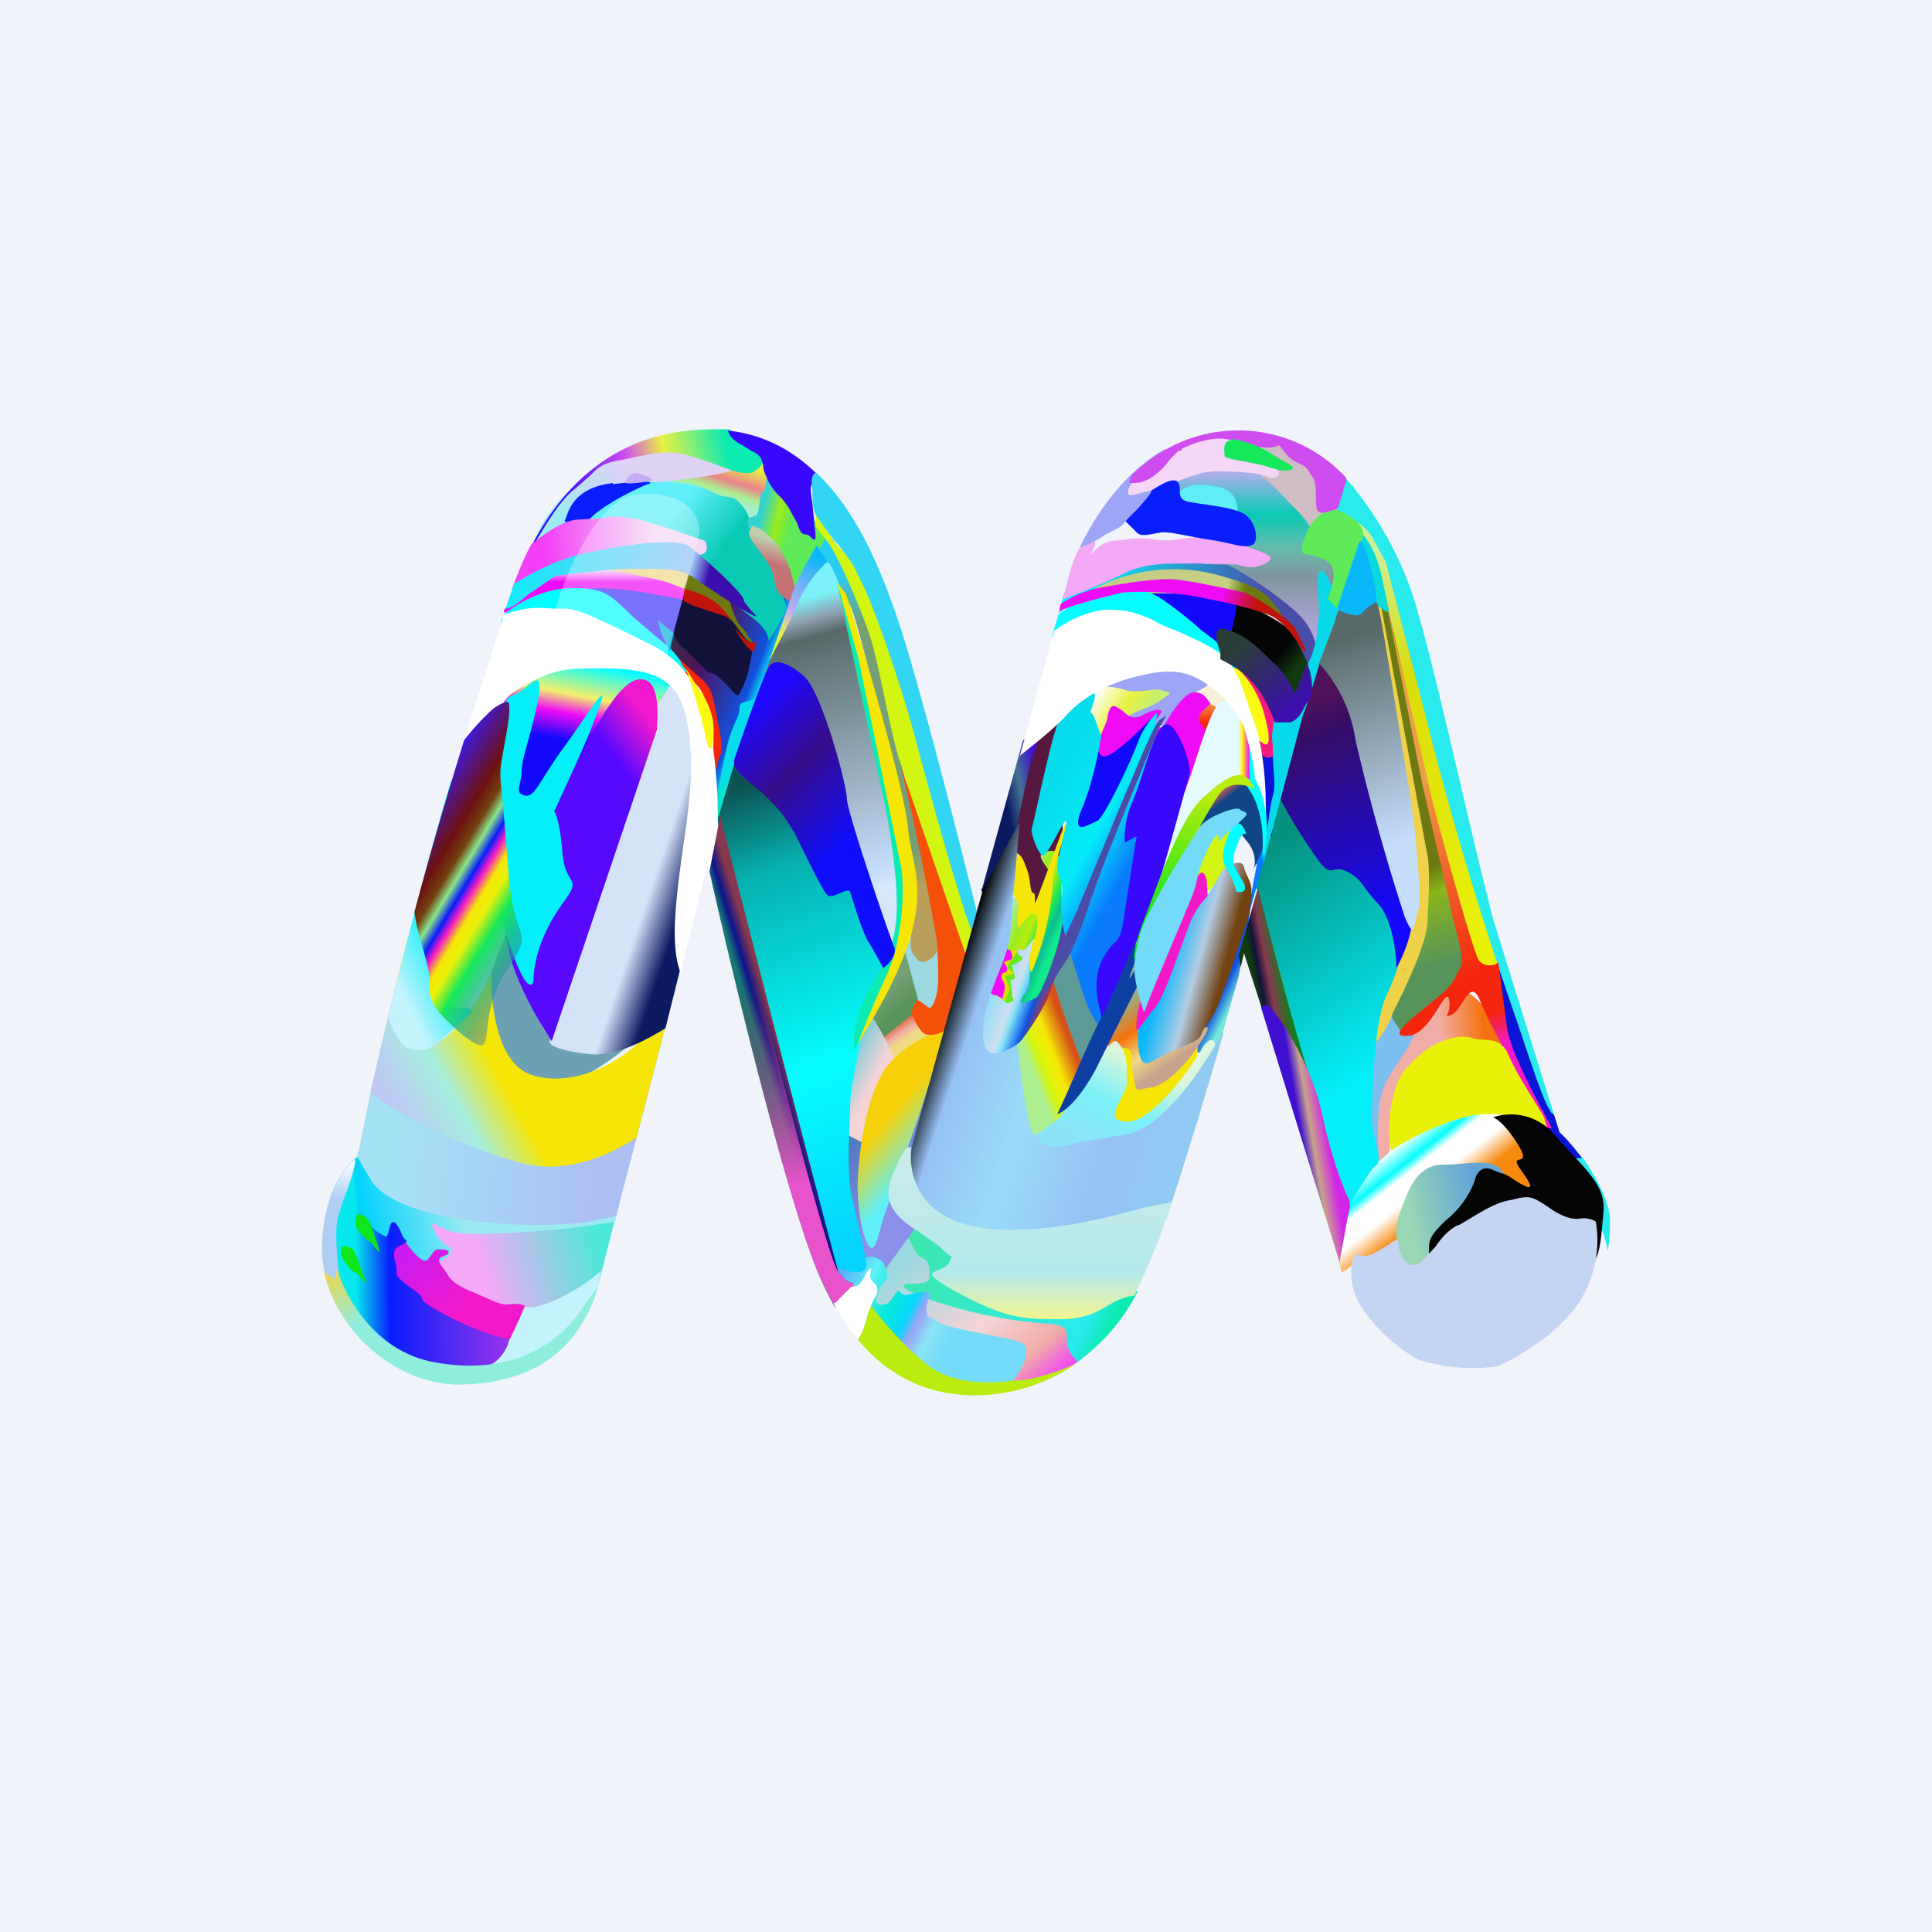 <!-- by TradingView --><svg width="18" height="18" viewBox="0 0 18 18" fill="none" xmlns="http://www.w3.org/2000/svg"><path fill="#F0F3FA" d="M0 0h18v18H0z"/><path d="m12.5 11.85-.09-.32c.04-.22.1-.45.2-.58l.05-.05c.14-.17.32-.36.53-.42h.02c.23-.07.55-.15.71-.1.17.05.31.2.32.3 0 .04.04.1.08.17.07.13.15.27.04.25-.07 0-.16-.05-.26-.1-.17-.08-.36-.16-.46-.11l-.1.04c-.14.06-.3.13-.36.27l-.17.35-.03.03c-.06.05-.18.15-.26.15-.06 0-.1.03-.14.07a.38.38 0 0 1-.07.05Z" fill="url(#afvjynwtz)"/><path d="m14.48 10.39.05.16c.06.05.14.15.22.25l-.02.01c-.03.02-.04.02-.09-.03a2.95 2.95 0 0 1-.6-.8l-.1-.47c-.02-.1-.03-.6.02-.56.04.03.22.5.24.62a8.55 8.55 0 0 0 .28.82Z" fill="#0B15D6"/><path d="M13.15 9.4c-.05-.09-.28-.09-.43-.1-.05.29-.13.92-.1 1.17.05.3.14.36.17.37.03.01.1-.05.13-.13s.07-.42.07-.48c.01-.06.22-.45.26-.6.04-.14-.06-.16-.1-.24Z" fill="#7BBEEF"/><path d="m12.95 10.73-.1.09c-.01-.1-.02-.33 0-.52.03-.23.15-.35.26-.53.1-.17.08-.2.14-.3.07-.1.15-.26.3-.26.14 0 .23.13.3.19.08.05.15.32.13.37-.02.05-.38-.09-.73.08-.27.14-.31.65-.3.88Z" fill="url(#bfvjynwtz)"/><path d="M13.06 7.64c.14.96-.37 2.05-.38 2.19a.74.74 0 0 0 .28-.35c.07-.22.5-.51.62-.91s-.52-2.84-.78-3.02c-.27-.19.11 1.13.26 2.09Z" fill="#EFD249"/><path d="M12.98 9.43c-.03.05 0 .07.06.16 0 .04.2-.1.37-.26.16-.17.06.05.19-.14.14-.18.07-.14.04-.3l-.16-.67c0-.09-.28-1.35-.41-1.98l-.14-.58h-.06l.42 2.26c.04.15.02.44.01.66 0 .23-.29.79-.32.85Z" fill="url(#cfvjynwtz)"/><path d="M12.9 5.33c0-.1-.13-.29-.2-.37-.01 0-.05.03-.06.06-.02.03.15.58.17.6a.6.6 0 0 0 .08.06c.04.04.04.01.07 0 .02-.03-.04-.22-.06-.35Z" fill="#07D9DD"/><path d="m11.7 8.28.24-.9c.17.1.6.45.9.69.4.3.21.7.22.75 0 .04-.02.2-.14.45-.12.25-.13.86-.14 1.1-.01.24.12.43.04.49-.08.06-.27.41-.28.43l-.07-.13c-.05-.1-.26-1.02-.29-1.16l-.47-1.72Z" fill="url(#dfvjynwtz)"/><path d="M11.7 8.05c.01-.05.05-.13.07-.16l.02.08a66.78 66.78 0 0 1-.2.7l.06-.3.06-.32Z" fill="#097BFC"/><path d="M12.28 6.16c-.03.01-.26.84-.37 1.25.04.08.16.3.32.53.19.29.16.1.32.18.16.09.12.12.29.3.13.14.17.46.17.6.04-.07.13-.25.15-.45.02-.24-.22-1.05-.27-1.28-.05-.22-.18-.6-.33-.9-.16-.32-.25-.25-.28-.23Z" fill="url(#efvjynwtz)"/><path d="M12.67 4.94c-.1-.12-.02-.11-.01-.13.06.06.23.29.38.64.19.44.33 1.18.36 1.33.03.14.37 1.55.49 1.89.11.33.06.32-.02.36-.08.03-.16-.2-.23-.5-.08-.3-.2-.63-.24-.78l-.28-1.25-.23-1.05c-.04-.21-.1-.38-.22-.5Z" fill="url(#ffvjynwtz)"/><path d="M11.3 4.37c-.25-.04-.37.07-.4.13.07.17.23.54.34.72.14.24.29.23.61.47.33.24.28.27.37.37.08.1.05-.04.12-.16.07-.12.06-.34.11-.56.06-.22-.08-.22-.1-.4-.03-.18-.19-.3-.46-.46-.27-.17-.27-.06-.59-.11Z" fill="url(#gfvjynwtz)"/><path d="M11.23 4.52c-.14-.02-.22.04-.25.07-.03.02-.08.09-.05.13.05.05.58.23.6.04 0-.19-.14-.23-.3-.24Z" fill="#60EFF9"/><path d="M11.88 4.11c-.06 0-.12.05-.12.07 0 .09-.02.27 0 .27.04 0 .17.15.3.28.13.13.15.2.17.2a.75.75 0 0 0 .1-.14c.03-.07 0-.1-.06-.34-.05-.26-.07-.13-.15-.18-.08-.06-.18-.16-.24-.16Z" fill="#CFBCC5"/><path d="M10.47 4.6c-.04-.04.06-.13.1-.18l.53-.3c.24-.1.22-.07.35-.1.12-.03.12.02.2.1.09.1-.1-.02-.13 0-.04.03-.11.06-.03.13s.28.04.38.1c.1.06.02.13-.07.09-.09-.04-.23-.04-.4-.05-.16 0-.22.01-.47.11-.26.1-.2.14-.3.17-.1.03-.12-.02-.16-.06Z" fill="#F4D6F6"/><path d="m11.54 9.1-.2.7c-.07.02-.17.02-.21-.01a.25.25 0 0 0-.05-.03c-.05-.03-.09-.05-.04-.2a4.96 4.96 0 0 1 .63-1.24l-.04.28-.09.5Z" fill="url(#hfvjynwtz)"/><path d="M10.5 9.64c-.06-.02-.1.13-.11.21l-.12.55c-.01.11.04.09.17.13.14.03.43-.26.58-.35.15-.1.12-.29.14-.43.02-.13-.17.1-.3.22-.11.12-.13-.04-.16-.12-.04-.07-.11-.19-.2-.21Z" fill="#F5E607"/><path d="M10.5 9.01c-.12.16-.16.51-.24.7.02.02.08.04.2.05.14.02.06.1.1.27.03.17.02.12.17.1.14-.02.34-.23.47-.44.13-.21-.02-.08-.05-.08-.02-.01-.33.2-.36.2-.02-.01-.06-.03-.16-.15s.04-.35.06-.55c.02-.19-.07-.26-.2-.1Z" fill="url(#ifvjynwtz)"/><path d="M11.15 7.73c0-.04.14-.37.27-.4.13-.04.2-.07.26.03.05.1.12.44.1.51l-.1.23v.04-.04c.02-.06.02-.17-.07-.27-.13-.17-.17-.22-.24-.21a.86.86 0 0 0-.22.1Z" fill="url(#jfvjynwtz)"/><path d="M11.15 8.16c.01.1.1.14.1.15l.16-.15c.1-.1.06-.3.06-.4 0-.12-.12-.02-.16 0-.04 0-.16.29-.16.4Z" fill="#D2F512"/><path d="M10.64 9.47c-.05.08-.04.25-.03.32.04.23.13.06.39-.03.25-.1.15-.1.25-.22.1-.13.12-.25.17-.36l.17-.51c.07-.18.06-.27.07-.37 0-.09-.06-.16-.07-.22-.01-.07-.11-.04-.17 0-.06.04-.12.23-.2.28-.1.05-.26.48-.32.62-.05.14-.2.4-.26.5Z" fill="url(#kfvjynwtz)"/><path d="M11.9 6.97c-.05-.1-.19-.03-.27-.03a.6.6 0 0 0 .02.3c.05.13.05.24.14.48.1.23.04-.11.1-.24a.82.82 0 0 0 0-.51Z" fill="#0B15D6"/><path d="M11.6 6.91c.02-.22-.03-.27-.04-.3a.5.5 0 0 1 .1.09c.03.05.04.32.04.34 0 .02.1.41.1.6.02.16-.02.31-.04.37 0-.06.02-.22-.02-.4a.7.7 0 0 0-.15-.32c0-.05 0-.2.02-.38Z" fill="#06FDFF"/><path d="M11.63 6.69a3.73 3.73 0 0 0-.2-.55l.32.27c.18.14.09.33.12.46.03.14-.12.12-.14.13-.03.02-.06-.13-.1-.31Z" fill="#FBFA12"/><path d="M11.9 6.68c0-.17-.45-.55-.46-.55-.01 0-.01.04.04.06.07.04.24.22.3.47.07.25.04.31-.02.26-.06-.04-.1-.13-.1-.17 0 .04 0 .16.06.24.07.1.13.07.16.04.02-.04.03-.19.02-.35Z" fill="#F41A7D"/><path d="m11.44 5.89.08-.3c.11.05.38.17.52.3.17.16.06.07.13.23s-.03.12-.02.22c0 .09-.05.2-.07.22-.01.02-.14-.13-.2-.2l-.44-.47Z" fill="url(#lfvjynwtz)"/><path d="M11.5 5.57a6.85 6.85 0 0 0-.9-.06c-.02 0-.05.02 0 .1.07.07.56.37.8.5.06-.16.16-.5.1-.54Z" fill="#1209FB"/><path d="M10.24 5.4c-.2.06-.13.1-.13.16a6.62 6.62 0 0 1 1.48.02c.4.1.36.23.45.24.1.01-.04-.1-.15-.24-.11-.14-.42-.24-.7-.3-.26-.06-.75.07-.95.13Z" fill="url(#mfvjynwtz)"/><path d="M11.15 6.31c-.18-.03-.08.17-.08.21.04.04.15.1.3.1.2.01.1-.06.11-.18 0-.13-.16-.1-.33-.13Z" fill="#F9F1D7"/><path d="M10.95 6.21c-.12-.05-.53.09-.71.16.04.11.14.35.26.4.14.06.2.01.37-.02.17-.04.17-.15.21-.24.04-.08.14-.08.18-.14.03-.06-.15-.1-.3-.16Z" fill="#9CA5F6"/><path d="M10.2 6.4c-.13.01-.09.12-.06.25 0 .05.01.18.06.26.06.09.05-.03.18-.12s.09-.1.21-.16c.13-.05.16-.06.26-.13.1-.06.01-.05-.03-.07-.05-.02-.23.03-.33 0a.71.71 0 0 0-.3-.03Z" fill="url(#nfvjynwtz)"/><path d="M11.15 6.69c-.02.09.1.12.11.16.03-.03.09-.1.1-.17.02-.1-.08-.12-.13-.13-.04-.02-.07.05-.08.14Z" fill="url(#ofvjynwtz)"/><path d="M10.21 6.96c0 .06.01.07.03.1l.2.23c.01.03.29.04.65.1.37.04.15-.44.16-.5 0-.07-.02-.08-.05-.13-.04-.06-.05-.08.02-.15.07-.07.07-.04.04-.08-.04-.05-.06-.08-.14-.08-.08 0-.22.21-.25.27-.03.05-.04.07-.1.05-.06-.01.04-.1.05-.14 0-.03-.08-.02-.17.03-.09.05-.13.01-.16-.01a.4.4 0 0 0-.1-.07c-.06-.02-.07.1-.08.14l-.1.24Z" fill="#EF0BF6"/><path d="M10.32 7.04c-.1.04-.1-.1-.1-.18a1.04 1.04 0 0 0-.21.91c.06.25.13-.05.36-.22.19-.14.31-.62.35-.85-.1.1-.3.3-.4.34Z" fill="#1209FB"/><path d="m9.15 8.28.38-1.38a.7.7 0 0 1 .06-.05c.03-.02.06-.06.08-.1.05-.05.08-.1.09 0 0 .14.02.33-.07.7l-.03.15c-.08.33-.16.7-.25.75-.09.04-.16.03-.18.02H9.2c-.01 0-.03.01-.06-.09Z" fill="url(#pfvjynwtz)"/><path d="M9.44 7.93c-.01.2.14.47.19.54.04 0 .16-.04.27-.3.12-.27.07-.23.03-.17a2.85 2.85 0 0 1 0-.87c.08-.36-.02-.46-.11-.5-.1-.04-.14.3-.2.42-.04.12-.16.69-.18.88Z" fill="#571840"/><path d="M11.08 7.26c-.07.18-.2.64-.25.85.12-.2.37-.61.48-.73.1-.1.26-.12.33-.12V6.8c0-.05-.15-.28-.25-.27-.1.02-.23.51-.31.73Z" fill="url(#qfvjynwtz)"/><path d="M10.3 9.5a28.3 28.3 0 0 0-.3-.76c-.11.07-.35.26-.42.4-.08.19.36.98.45.91.07-.05.2-.39.26-.55Z" fill="#5E9B98"/><path d="M9.48 8.83c.03-.07.08-.07.17-.09l.06-.06a.43.43 0 0 1 .21-.08c.04 0 .03.05.03.23 0 .17-.1.17-.11.23 0 .05-.08.25-.13.37a.92.92 0 0 1-.29.39c-.12.07-.25.1-.31.06-.06-.05-.06-.1-.07-.17a.76.76 0 0 1 .1-.47c.12-.22.1-.07.2-.04.08.03.1-.3.14-.37Z" fill="url(#rfvjynwtz)"/><path d="M9.49 8.89c-.02-.03 0-.05.02-.1a.35.35 0 0 0-.14 0c-.05.02-.08.41-.08.45 0 .03.04.06.08.1.03.02.02 0 .06-.01.03-.02 0-.02 0-.06l-.01-.1c-.02-.05.01-.04.03-.05.02 0-.02-.1-.02-.12 0-.02.03-.01.08-.05.04-.03 0-.03-.02-.06Z" fill="#65E81C"/><path d="M9.47 8.88c.03-.04.02-.06.01-.08l-.13-.02s-.16.29-.17.35c0 .05.02.09.11.15l.06.04c.03.01.01 0 .04-.06s.01-.06 0-.1l-.02-.05c-.01-.03.03-.02.06-.03.03-.02 0-.03-.03-.05-.02-.01-.01-.03 0-.05 0-.02.02-.02.03-.04l.04-.06Z" fill="#DADC0B"/><path d="M9.42 8.87c0-.02-.02-.02-.05-.04-.04.07-.15.23-.15.28-.02.06 0 .09 0 .12.02.04.02.03.04.04.03 0 .04.01.07.03.02.01.01-.02.03-.08.01-.06-.03-.1-.03-.11 0-.01 0-.05.03-.05.02 0 .03-.03.02-.05 0-.02-.04-.04-.02-.05l.06-.02c.02-.01.01-.04 0-.07Z" fill="#EF0BF6"/><path d="M9.54 8.43c-.02-.07-.12-.08-.15-.06a.58.58 0 0 0-.06.21c-.02.16.1.17.06.24-.04.06.1.01.13.03.04.01.08-.07.11-.1.03-.02-.01.13-.03.2-.02.08.03.2-.06.32-.1.13.07.05.12.02.04-.03.2-.43.23-.64.04-.2 0-.2 0-.35 0-.15 0-.26-.03-.33s-.1-.04-.15-.02c-.05.03.05.13.08.19.04.06-.08.35-.1.32 0-.02-.14.04-.15-.03Z" fill="url(#sfvjynwtz)"/><path d="M9.56 8.08c-.04-.12-.08-.15-.16-.14-.02.05.04.44.07.45.03.01.01.12.01.2 0 .1.04.02.06-.01.03-.03.07-.08.1-.07.04.02.03.12 0 .23-.05.11-.06.29-.03.32a2.58 2.58 0 0 0 .2-.85c0-.18.14-.47.13-.53-.01-.06-.09.19-.22.54-.13.35-.05.12-.09.1-.04 0-.02-.13-.07-.24Z" fill="#F5E607"/><path d="M10.09 10.15a.93.93 0 0 1-.51.38c-.03.04-.02.16.19.23.26.08.66 0 1.1-.09.43-.1.26-.42.39-.72s.02-.3-.05-.2c-.07.13-.45.7-.71.7-.26 0 .01-.25 0-.37s.02-.23-.07-.35c-.08-.12-.15.15-.34.42Z" fill="url(#tfvjynwtz)"/><path d="M10.17 12.58c-.27.25-.59.37-.89.4h-.01c-.18-.02-.18-.05-.2-.12 0-.04-.01-.1-.06-.18-.11-.17-.64-.37-.88-.46a.99.99 0 0 1-.12-.05c-.01-.02.07-.2.18-.39.12-.2.14-.21.4-.33.26.14.85.47 1.2.63.36.16.37.29.38.46v.04Z" fill="url(#ufvjynwtz)"/><path d="M10.6 12.03c-.15.3-.35.5-.56.66a.65.65 0 0 1-.04-.05.23.23 0 0 1-.06-.18c0-.07 0-.12-.21-.13a4.26 4.26 0 0 1-1.17-.26c-.1-.04-.2-.1-.1-.11h.08c.07-.01.12-.01.12-.07 0-.09-.01-.14-.05-.16l-.02-.01c-.02-.01-.05-.03-.08-.1l-.02-.03c-.05-.1-.11-.22-.03-.24l.24.16c.07.04.13.07.17.11l.1.06c.03.01.05.02.09.08.05.08.23.12.42.17l.2.06c.26.08.7.06.8.05h.04l.07-.01Z" fill="url(#vfvjynwtz)"/><path d="M7.8 11.93c-.04-.05-.13-.35-.15-.4.03-.02.12-.03.19.06.09.12.1.12.23.03.12-.09.12.06.18.2.05.13-.03.1-.07.22-.04.1 0 .13.07.11.07-.01.1-.17.14-.11.04.05.07.01.2 0 .14-.02.03.08.04.17.01.09.04.04.1.1.06.05.35.1.6.15.26.05.23.08.23.15 0 .07-.1.3-.27.35-.16.05-.74-.05-.86-.12-.11-.08-.34-.4-.36-.47-.03-.08-.24-.4-.28-.44Z" fill="url(#wfvjynwtz)"/><path d="M8.06 10.58c-.03-.14-.13-.03-.2-.04v.15c0 .01 0 .74.1.95.09.2.05.05.18.07.13.03.1.15.12.1l.24-.33c.03-.05.04-.05-.04-.34-.07-.3.02-.32.17-.79.16-.47.02-.22-.03-.21-.05 0-.31.79-.36.96-.06.17-.12.3-.16.27-.03-.04 0-.65-.02-.79Z" fill="url(#xfvjynwtz)"/><path d="m8.5 9.43-.27.2c0 .06.01.19.07.26.07.1.13 0 .24-.02.12-.02.17-.16.17-.24 0-.07-.14-.16-.2-.2Z" fill="url(#yfvjynwtz)"/><path d="M8.55 9.33a3.19 3.19 0 0 1-.14-.47l.12-.2.16.04.08.17c.02.04 0 .32-.02.39-.01.07-.06.16-.08.17-.03 0-.09-.05-.12-.1Z" fill="#9BD8E0"/><path d="m8.51 9.44-.27.22c-.11-.02-.34-.07-.39-.1-.06-.04-.02-.43.13-.73.16-.3.28-.09.29-.09.01 0 .13.14.14.1.02-.02.1.32.15.5l-.05.1Z" fill="url(#zfvjynwtz)"/><path d="M8.15 10.63c-.02.08-.14 0-.28-.07a7.2 7.2 0 0 0-.1-.36c-.07-.18.05-.49.14-.76.1-.27.11-.04.15-.04.04 0 .2.3.2.31l.11.23c.02.04-.06.18-.1.24l-.12.46Z" fill="url(#aafvjynwtz)"/><path d="m6.68 7.63.17-.55a9.58 9.58 0 0 1 1.1 1.24l.27.69a7 7 0 0 0-.21.72c-.02.13-.09.4-.09.6 0 .2-.03.46 0 .72.04.26.15.63.15.73 0 .11-.15.07-.24.04-.08-.04-.25-.66-.32-.88-.07-.22-.27-1.2-.34-1.39-.06-.14-.35-1.34-.49-1.92Z" fill="url(#abfvjynwtz)"/><path d="m8.02 5.4-.3-.43-.16.14c.04.05.13.16.16.22.05.08.14.19.2.31.07.13.33 1.24.4 1.5.07.25.23 1.24.18 1.5-.05.25.02.25.05.3.03.06.18 0 .2-.14.02-.14-.07-.46-.12-.64-.05-.18-.3-1.36-.31-1.44l-.3-1.32Z" fill="url(#acfvjynwtz)"/><path d="M6.45 4.43c-.06 0-.22.04-.24.05.06.02.5.24.63.33.12.08.06.02.17 0 .1 0 .06-.04.07-.13 0-.08.04-.11.08-.18.03-.06-.02-.15-.02-.18 0-.02-.08-.01-.12-.03-.04-.01-.18.06-.34.1-.15.04-.18.03-.23.04Z" fill="url(#adfvjynwtz)"/><path d="m6.91 6.88-.26.88a.73.73 0 0 1-.03-.36c.02-.22.09-.26.13-.42.04-.17.12-.4.14-.47.02-.07.16-.07.17-.05 0 .03-.11.35-.15.42Z" fill="url(#aefvjynwtz)"/><path d="M6.63 6.4c-.05-.11-.27-.3-.34-.35 0 .04 0 .12.02.17.02.05.08.08.17.15.09.08.08.18.12.27.04.09.06.22.04.38-.02.16-.03.14.04.15.08.02.02-.07.08-.17s-.09-.5-.13-.6Z" fill="#F5260E"/><path d="M6.28 6.03c-.07-.1 0-.43 0-.45-.01-.02-.02-.08.02-.14.06-.07.4.03.61.18.22.15.1.17.2.4.11.21 0 .25-.18.44-.17.2-.05.03-.14.05-.1.01-.14-.07-.23-.18-.08-.1-.2-.19-.28-.3Z" fill="#12123B"/><path d="M6.27 5.92c-.02 0-.03.09-.04.13l.32.29c.1.09.1.2.15.45.05.24.01.21-.02.34a.49.49 0 0 0 0 .26c.01.02.07-.4.13-.56.06-.16.08-.17.08-.24 0-.08.14-.03.19-.13.05-.1.1-.33.11-.36.01-.03.19-.42.24-.63.05-.21-.05.02-.12.07-.07.05-.18.04-.21.04-.04 0-.19-.03-.29.04-.1.07 0 .09.04.16.04.06.1.17.14.2.04.04.02.08 0 .18a.85.85 0 0 1-.1.3c-.03.04-.04 0-.14-.1s-.1-.08-.15-.1c-.05-.03-.1-.1-.22-.21-.13-.11-.08-.15-.1-.13Z" fill="url(#affvjynwtz)"/><path d="M6.79 5.55c0-.03-.33-.2-.37-.22a.56.56 0 0 1-.06.08c-.02.02 0 .08 0 .1.07.02.23.08.34.16.15.1.23.3.29.31.05 0-.01-.02-.03-.07-.02-.05-.07-.07-.1-.14a.84.84 0 0 1-.07-.22Z" fill="#6C7A11"/><path d="M5.93 5.78c-.21-.19-.46-.3-.48-.3.04-.03.18-.06.51-.04.34.01.4.1.4.14l-.09.34-.14-.14.14.3c-.04-.02-.17-.14-.34-.3Z" fill="#4038F9"/><path d="m6.37 5.49-.75-.17c.08-.04.27-.11.46-.13.22-.04.33.11.34.13a.8.8 0 0 1-.05.17Z" fill="#EFD987"/><path d="M5.46 5.3c-.32 0-.64.27-.67.32-.02 0-.07.02-.09.06-.02.05.01.02.12-.01.1-.03.5-.19.77-.19s.75.1.77.11l.02-.1a1.5 1.5 0 0 0-.34-.11c-.1-.01-.25-.08-.58-.08Z" fill="url(#agfvjynwtz)"/><path d="M5.41 4.88c.03-.05.33-.4.6-.4.27 0 .5.03.64.11.15.08.17-.02.3.17.1.2.01.15.08.26.06.1.09.01.15.23s.17.38.14.44c-.03.05-.12.24-.16.28-.02.02-.01.02 0 0 0-.02 0-.09-.13-.2a2.9 2.9 0 0 1-.46-.42c-.07-.1 0-.08-.14-.14a1.43 1.43 0 0 0-.47-.17c-.2-.04-.45-.13-.55-.16Z" fill="url(#ahfvjynwtz)"/><path d="M5.24 4.63a1.4 1.4 0 0 0-.3.5c.04.01.15 0 .36-.12.26-.14.12-.18.44-.44s.17-.06.41-.08c.24-.03.32-.03.57-.08.26-.05-.02-.07-.08-.14-.06-.08-.12-.1-.45-.1s-.61.14-.95.46Z" fill="url(#aifvjynwtz)"/><path d="M4.67 5.8v-.02l.03-.06c.12-.1.35-.23.6-.24.3-.01.37.05.53.2l.07.07.2.17c.11.09.2.16.25.26.03.06.07.09.07.09s-.1-.05-.49-.13c-.26-.06-.46-.13-.64-.19-.22-.08-.4-.14-.62-.14Z" fill="#06FDFF"/><path d="M5.34 6.22c-.51.1-.59.26-.64.31-.06.24-.14.8 0 1.04.17.31.33.12.49.08.16-.03.75-.6.92-.78.16-.2.24-.34.22-.46-.02-.12-.49-.29-1-.2Z" fill="url(#ajfvjynwtz)"/><path d="m5.77 11.2-.21.83a1.6 1.6 0 0 1-.04.11c-.22.1-.4.17-.95.19-.47.01-.53-.1-.64-.27a1.45 1.45 0 0 0-.14-.18c-.24-.29.19-.47.32-.52a8.47 8.47 0 0 1 1.66-.16Z" fill="url(#akfvjynwtz)"/><path d="m5.77 11.23-.04.15c-.54.1-1.25.13-1.43.11-.08 0-.15-.04-.2-.06-.07-.04-.1-.05-.05.04.03.07.08.11.12.14.05.03.07.05-.02.11l-.1.06c-.08.06-.11.09-.27.01l-.14-.08a2.17 2.17 0 0 0-.2-.1.51.51 0 0 0-.16-.03c-.1-.02-.16-.02-.2-.28v-.15c.07-.2.18-.32.25-.37l.01-.06c.1.21.3.44.78.49.7.07 1.15.03 1.4 0 .11-.01.18-.02.2 0l.05.02Z" fill="url(#alfvjynwtz)"/><path d="m5.6 11.84-.04.2c-.1.28-.25.5-.47.64-.25.12-.5.22-.58.15-.12-.1-.14-.16.02-.41.12-.2.28-.26.34-.26.01.02.1.05.33-.06.15-.07.3-.17.4-.26Z" fill="#C4F3FD"/><path d="M3.98 11.74c-.04.04-.16-.1-.21-.18-.03 0-.1 0-.14.03-.05.05.03.2.03.34s.06.18.32.38.69.21.73.22c.03 0 .17-.34.18-.36.02 0-.05-.03-.13-.02-.09.01-.1 0-.35-.11-.25-.1-.22-.16-.3-.25-.07-.1.07-.08.07-.12 0-.03-.05-.03-.1-.03-.04 0-.05.05-.1.1Z" fill="url(#amfvjynwtz)"/><path d="M3.37 11.3a.97.97 0 0 1-.06-.5c-.05.1-.17.33-.24.52-.07.24.01.68.11.9.1.23.61.55.83.61.21.07.36-.05.52-.1.15-.04.24-.25.2-.26-.04 0-.26-.05-.6-.23-.33-.18-.09-.1-.3-.24-.21-.16-.1-.1-.15-.25-.04-.17.07-.12.11-.19-.05-.03-.04-.08-.1-.16-.07-.07-.06.14-.1.12-.05-.03-.13-.05-.22-.23Z" fill="url(#anfvjynwtz)"/><path d="M3.22 11.77c-.07-.08-.03-.15-.03-.16.02 0 .06 0 .1.03.03.04.04.1.1.25.05.15-.04-.01-.07-.03-.04-.02-.03 0-.1-.09ZM3.35 11.48c-.07-.08-.03-.15-.02-.17.01 0 .06.01.09.04.03.04.05.1.1.25s-.04-.01-.07-.03c-.03-.02-.03-.01-.1-.09Z" fill="#10E71B"/><path d="M3.31 10.8c-.1.07-.31.34-.31.84 0 .11.02.22.05.33l.11-.08c-.01-.1-.04-.35-.02-.5.01-.07.05-.18.09-.29.04-.11.08-.23.08-.3Z" fill="url(#aofvjynwtz)"/><path d="m5.57 11.99-.01.04c-.19.57-.61.86-1.28.87-.59 0-1.14-.49-1.26-1.05l.1.07.02-.1c.07.25.35.77.9.87.68.13 1.12-.14 1.35-.45l.14-.2.04-.05Z" fill="url(#apfvjynwtz)"/><path d="m6.18 9.65-.44 1.68-.24.05c-.5.08-1.77.03-2.04-.38a11.19 11.19 0 0 1-.13-.22l.13-.64c.13.1.5.33.95.44.58.15.84.06 1.02-.06a4.32 4.32 0 0 0 .75-.87Z" fill="url(#aqfvjynwtz)"/><path d="M4.53 9.17c.06-.14.17-.45.19-.47 0 .06.06.3.32.84s.9.1 1.2-.19c-.15.2-.58.65-1.15.82-.56.18-.6-.59-.56-1Z" fill="#6BA1B2"/><path d="m6.25 9.37-.32 1.23c-.31.2-.71.35-1.13.22-.68-.2-1.15-.49-1.35-.64.12-.53.24-1.03.36-1.48-.05.43-.06 1.17.2 1.05.28-.13.5-.51.57-.69-.01.27.04.83.36.95.39.14.88-.12 1.1-.39.07-.1.15-.18.21-.25Z" fill="url(#arfvjynwtz)"/><path d="m6.38 8.86-.18.72c-.18.11-.47.27-.71.24-.3-.03-.37-.09-.37-.11.09-.42.32-1.39.47-1.84a5.9 5.9 0 0 1 .64-1.47c.11-.04.27.04.25.27a107.73 107.73 0 0 0-.1 2.2Z" fill="url(#asfvjynwtz)"/><path d="M4.72 8.73c.03.34.3.79.42.97l.98-2.9c0-.04.05-.45-.13-.47-.18-.03-.38.33-.58.7-.17.31-.53 1.27-.7 1.7Z" fill="url(#atfvjynwtz)"/><path d="M5.16 7.55c.02.03.06.13.08.4.03.33.2.2 0 .47-.2.28-.27.54-.27.73-.07.15-.25-.42-.25-.45 0-.02-.04-.07-.07-.1v-.01c-.02 0-.01.02 0 0a.7.7 0 0 0 0-.14c0-.23-.03-.42-.08-.46-.05-.04-.15 0-.16-.12-.01-.12-.05-.08.04-.32.08-.23.16-1.01.32-1.07.15-.05.29-.29.25 0-.05.3-.16.58-.16.7 0 .13-.07.2.02.23.1.03.13-.11.36-.43.23-.31.47-.72.33-.36-.1.3-.32.74-.4.93Z" fill="#05EFFA"/><path d="M3.62 9.48c.2-.85.4-1.59.58-2.2.06-.02.09-.02.04.11l-.08.2-.13.35c-.02.1.04.03.11-.04a.93.93 0 0 1 .13-.13c.08-.06.16-.12.05.06a2 2 0 0 0-.29.66v.12c-.02.03-.02.04 0 .06.04.02.17-.03.24-.1.07-.08.1.02.1.19-.02.17-.04.25-.1.39l-.01.03c-.06.11-.1.2-.02.2l.07.01c.07 0 .14 0 0 .12l-.11.1c-.12.1-.2.18-.26.17H3.9c-.07 0-.17.02-.28-.3Z" fill="url(#aufvjynwtz)"/><path d="M3.86 8.5c.18-.67.35-1.24.5-1.72.18-.15.37-.28.38-.23.02.08-.02.28-.05.44l-.02.12c-.02.1 0 .22.02.43l.05.62c.02.25.06.37.09.46.05.14.06.18-.13.45-.12.2-.15.4-.16.52-.02.16-.02.21-.22.06C4 9.38 4 9.3 4 9.15v-.03c0-.06-.02-.14-.05-.25-.03-.1-.07-.23-.09-.38Z" fill="url(#avfvjynwtz)"/><path d="m6.64 8.26-.05-.2-.25 1c-.1-.26-.04-.7.02-1.14.05-.34.1-.7.07-.98-.05-.66-.3-.73-1.04-.71-.46.01-.85.39-1.07.67l.36-1.12.01-.05c.2-.08.34-.07.45-.06h.1c.15 0 .27.07.57.21l.24.12c.4.2.46.47.53.74l.06.2a4.64 4.64 0 0 1 0 1.32Z" fill="#fff"/><path d="M4.87 5.26c.14-.25.33-.59.48-.7l.15-.13c.07-.07.11-.12.32-.15l.09-.02c.24-.05.35-.07.56 0l.18.06c.16.06.31.12.38.07.1-.07.12-.1-.06-.22a1 1 0 0 1-.1-.08A.96.96 0 0 0 6.8 4h-.16c-.95 0-1.48.59-1.78 1.28l.02-.03Z" fill="url(#awfvjynwtz)"/><path d="M5.71 4.5c-.42.05-.42.33-.45.35.03.05.1.13.22 0 .14-.16.54-.34.56-.34.02 0 .1-.05-.33 0Z" fill="#081EFB"/><path d="M4.77 5.49c.05-.14.11-.29.18-.42.13-.1.3-.23.45-.23l.19-.01c.1-.02.18-.03.36.01.23.06.5.16.62.2.02.04.04.13-.07.13l-.12-.02c-.1-.02-.23-.05-.48 0l-.29.03c-.17.01-.32.02-.57.16l-.27.15Z" fill="url(#axfvjynwtz)"/><path d="M4.71 5.67a58.24 58.24 0 0 0 .08-.23c.16-.1.4-.23.68-.29.47-.1.85-.13.95-.06.11.08.5.43.51.5 0 .02.04.06.07.1.06.06.1.1-.18-.07l-.29-.19c-.13-.1-.18-.12-.42-.13-.28 0-.38 0-.54.02l-.17.02c-.21.02-.22.02-.26.05l-.06.04-.16.11c-.07.06-.14.12-.2.13Z" fill="url(#ayfvjynwtz)"/><path d="m6.28 5.9-.15-.12.03.12.08.17.04-.17Z" fill="#0AB0E1"/><path d="M6.7 5.64c-.09-.09-.3-.15-.33-.16v.12l.08.04.3.1c.12.06.08.13.19.26.1.13.09.04.1 0 .03-.04-.01 0-.06-.02-.04-.02-.1-.08-.14-.15a.68.68 0 0 0-.14-.19Z" fill="#C01309"/><path d="M6.53 6.45a52.2 52.2 0 0 0-.14-.22c.05.14.15.46.18.62.04.2.07.1.07.09 0-.02.02-.13 0-.24-.03-.12-.05-.15-.1-.25h-.01Z" fill="#FBFA12"/><path d="M5.94 4.41c-.07-.01-.1.05-.11.07-.01 0-.02.01 0 .02s.14 0 .22-.02c.08 0-.03-.05-.1-.07Z" fill="#C3ACF1"/><path d="M7.04 4.8c-.04.03-.04 0-.07.04v.07c0 .02.07.05.13.06.05 0 .1.07.14.14.04.06.08.21.12.31.04.1-.06.15-.04.15.02 0 .05-.03.12-.15.07-.11.22-.33.24-.39.02-.05-.05-.1-.14-.27-.1-.17-.03-.05-.1-.08s-.07-.07-.12-.18c-.06-.12-.04-.16-.08-.23-.05-.08-.07.13-.1.2-.01.1-.01.08-.04.12-.03.03-.02.2-.06.22Z" fill="url(#azfvjynwtz)"/><path d="M7.05 4.91c-.06-.03-.05.02-.07.04-.01.02.02.09.04.11l.11.15c.08.11.07.15.09.22.01.07.03.1.1.15.07.06.05-.04.08-.06.03-.02-.02-.12-.03-.19-.02-.06-.1-.23-.15-.28a.6.6 0 0 0-.17-.14Z" fill="url(#bafvjynwtz)"/><path d="M6.78 4.01c.02.06.06.1.14.14L7 4.2c.04.02.06.03.09.07l.02.06c0 .02 0 .05.03.11a.5.5 0 0 0 .12.18c.04.04.08.09.11.15l.06.11c.02.07.04.1.08.1.02 0 .04.02.05.03.03.03.05.04.03-.1l-.02-.21c-.02-.13-.03-.22.02-.17l.06.05c.07.05.17.13.38.52a8.33 8.33 0 0 1 .3.6c-.25-.72-.67-1.6-1.56-1.69Z" fill="#3708FC"/><path d="M7.6 4.4c.41.38.64.99.8 1.48.2.63.55 2 .7 2.61l.01-.08c0 .1-.04.21-.06.26l-.12-.27-.07-.28c-.14-.5-.4-1.52-.5-1.78-.11-.34-.32-.83-.41-1.04a.98.98 0 0 0-.18-.27l-.1-.13c-.08-.11-.08-.11-.1-.22v-.11c-.02-.1 0-.15.03-.17Z" fill="#32D5F4"/><path d="M7.75 5.01 7.6 4.8v.1c.02.05.05.06.14.19.08.13.25.5.36.82.1.3.2.97.3 1.23.09.26.28.99.37 1.23.06.19.17.46.22.57l.07-.26c-.08-.14-.42-1.37-.55-1.87-.14-.5-.38-1.2-.5-1.42-.1-.23-.17-.25-.26-.37Z" fill="#D2F512"/><path d="m7.4 5.75-.23.4.2-.58c.04-.15.18-.39.24-.49l.1.16a.67.67 0 0 1-.1.1c-.06.05-.17.32-.21.41Z" fill="url(#bbfvjynwtz)"/><path d="M7.32 6.23c-.15-.07-.18.05-.2.07l.05-.14c.02-.06.2-.37.28-.58.1-.2.23-.32.25-.34.02-.02.06.05.12.21a21.08 21.08 0 0 1 .57 2.69c.04.26-.04.6-.08.74-.1-.3-.35-1.05-.48-1.58-.17-.66-.37-1-.51-1.07Z" fill="url(#bcfvjynwtz)"/><path d="M8.06 9.3c-.14.29-.1.47-.1.49.07-.17.23-.54.28-.62.06-.1.14-.35.17-.67.03-.33-.04-.72-.06-.82l-.26-1.32a7.4 7.4 0 0 0-.29-.93l.4 1.87c.07.28.18.91.15 1.26s-.14.44-.29.73Z" fill="#0BEBB2"/><path d="M8.25 9.11c-.14.3-.25.6-.27.63.82-1.29.52-1.57.48-2.03-.05-.46-.56-2.15-.58-2.18a6.79 6.79 0 0 0-.08-.1l.2.71.4 1.96c.03.24 0 .7-.15 1.01Z" fill="#F5E607"/><path d="M7.02 7.32c-.2-.17-.18-.18-.18-.24.09-.27.28-.8.32-.86.04-.08.16-.07.33.08.17.15.4 1.02.4 1.14 0 .12.4 1.29.44 1.38.03.08-.05.16-.1.2a6.03 6.03 0 0 0-.13-.23c-.07-.1-.16-.43-.18-.48-.02-.05-.16.07-.21.03-.06-.05-.28-.54-.32-.6-.04-.06-.1-.2-.37-.42Z" fill="url(#bdfvjynwtz)"/><path d="M7.78 12.18a2.8 2.8 0 0 1-.14-.28c-.29-.66-.8-2.75-1.03-3.78l.1-.52a436.58 436.58 0 0 0 1.1 4.25c.07.09.1.1.12.1.02 0 .02 0 .02.04 0 .06-.08.12-.17.19Z" fill="url(#befvjynwtz)"/><path d="m7.78 12.18-.14-.28c-.29-.66-.8-2.75-1.03-3.78l.1-.52.36 1.59.09.36.04.16c.13.5.52 2.02.61 2.14.07.09.1.1.12.1.01 0 .02 0 .02.04-.01.06-.08.12-.17.19Z" fill="url(#bffvjynwtz)"/><path d="M8.3 9.89c.2-.2.43-.29.52-.3l-.25.78-.35 1.01c-.05.2-.08.3-.13.22-.05-.08-.09-.26-.1-.52 0-.26.07-.95.32-1.2Z" fill="url(#bgfvjynwtz)"/><path d="M8.64 9.64c-.07 0-.15-.2-.15-.21a.73.73 0 0 0 .04-.1c.01-.03.04 0 .1.04.04.05.07 0 .1-.12.02-.12.01-.25 0-.48a25.6 25.6 0 0 0-.34-1.64L9 8.9l-.17.69c-.04.02-.11.06-.18.05Z" fill="#F55009"/><path d="M11.4 9.62c-.16.56-.36 1.21-.53 1.73-.25.13-.81.37-1.6.34-.82-.03-.85-.72-.76-1.06l.65-2.35.34-.62-.08.93c0 .2-.07.36-.14.53-.06.17-.13.34-.12.53 0 .28.25.14.38.03 0 .22 0 .71.1.89.09.15.21.12.44.07l.4-.07c.36-.05.73-.63.91-.95Z" fill="url(#bhfvjynwtz)"/><path d="M10.03 12.7c-.3.21-.64.3-.95.3-.37 0-.76-.13-1.08-.51-.02-.17 0-.36.01-.46.08.11.3.4.55.62.28.27.65.24.91.21h.06a2 2 0 0 0 .5-.16Z" fill="#BAEC0E"/><path d="M8 12.48c-.09-.1-.16-.2-.23-.33v-.01c.02 0 .04-.03.06-.05l.1-.1.05-.01c.02-.01.03-.01.06-.06l.01-.02c.04-.07.08-.13.06-.03-.01.04.01.06.03.08.03.03.06.06 0 .16a.83.83 0 0 0-.07.19c-.02.06-.03.12-.08.18Z" fill="#fff"/><path d="M10.92 11.2a7.22 7.22 0 0 1-.35.87l-.06.01a.78.78 0 0 0-.2.09.75.75 0 0 1-.4.12h-.1c-.21 0-.33-.01-.53-.08-.24-.09-.6-.29-.6-.34.01-.02.04-.03.07-.04.04-.02.08-.03.1-.08 0-.03.02-.03.02-.04 0 0-.02 0-.12-.1l-.17-.12c-.17-.11-.37-.24-.28-.5.1-.27.16-.32.19-.3-.01.07-.07.69.75.76.52.04 1.07-.1 1.42-.2l.26-.05Z" fill="url(#bifvjynwtz)"/><path d="M9.82 9.16c-.08.24-.3.54-.34.57.03.27.1.81.15.83.04.03.06-.03.19-.1.1-.07.23-.37.28-.51a9.23 9.23 0 0 1-.28-.79Z" fill="url(#bjfvjynwtz)"/><path d="M10.78 6.64a12.06 12.06 0 0 0-.07 1.15c0 .22-.24 1.09-.32 1.4a1.2 1.2 0 0 1-.14.38.77.77 0 0 1-.1-.16c-.04-.07-.15-.45-.18-.53-.02-.08-.1-.29-.08-.51.03-.22-.07-.19-.03-.37.04-.19.09-.35.07-.35-.03 0-.18.35-.22.32-.05-.04-.1-.2-.1-.24.02-.05.18-.85.25-1 .07-.14.2-.22.3-.27.1-.05-.02.2 0 .18.02-.02.07.14.1.22-.02.11-.07.4-.17.65-.13.3.05.17.13.14.07-.03.33-.59.38-.73a.75.75 0 0 1 .18-.28Z" fill="url(#bkfvjynwtz)"/><path d="M10.27 8.94c-.11.22-.02.47 0 .56a26.65 26.65 0 0 0 .45-1.04c.04-.06.33-1.13.36-1.24.03-.1-.12-.5-.22-.47-.1.02-.19.42-.3.7a.84.84 0 0 0-.08.4l.11-.06-.13.83c-.04.2-.07.1-.19.32Z" fill="#3708FC"/><path d="M10.05 8.46c-.06.1-.32.71-.44 1L9.9 9c.12-.16.21-.47.3-.72.08-.25.54-1.35.6-1.5.08-.14.09-.13 0-.07-.07.07-.27.6-.3.65l-.46 1.11Z" fill="#4A4DA8"/><path d="M10.25 9.5c-.12.23-.3.68-.4.88.1-.03.25-.21.36-.42l.4-.8c.06-.12 0-.16 0-.19l-.08.14c-.02.01.02-.07.04-.14.03-.07.03-.18 0-.17-.02 0-.17.42-.32.7Z" fill="#0E40A3"/><path d="M10.65 8.59c-.08.21-.09.32-.08.35l.16-.35c.13-.3.51-1.03.63-1.19.09-.13.25-.09.33-.05-.1-.23-.26-.12-.48.08-.23.2-.45.89-.56 1.16Z" fill="url(#blfvjynwtz)"/><path d="m9.8 5.93.06-.2a.72.72 0 0 1 .33-.17c.3-.06.45-.09.6 0 .1.06.28.2.4.31l.12.09c.07.06.17.2.21.27-.04-.01-.2-.07-.54-.16a1.86 1.86 0 0 0-.91-.08.29.29 0 0 1-.27-.06Z" fill="#06FDFF"/><path d="m9.5 7.05.32-1.17a1 1 0 0 1 .47-.2c.2 0 .28.02.46.1.06.04.14.07.22.1.15.07.32.14.41.22.13.1.19.28.27.53l.05.14c.08.25.1.64.09.8a.8.8 0 0 0-.1-.32c0-.13-.08-.4-.1-.48a1 1 0 0 0-.35-.4c-.2-.13-.35-.14-.64-.07-.29.07-.52.2-.67.37-.1.11-.3.27-.44.38Z" fill="#fff"/><path opacity=".3" d="M5.9 4.61c-.37.06-.75.97-.74 1.2l1.04.35c.08-.3.27-.96.31-1.16.05-.26-.24-.45-.61-.39Z" fill="#fff"/><path d="m9.86 5.73.05-.19c.14-.08.42-.24.57-.28.14-.05.63-.02.84 0h.1c.06 0 .6.35.73.52.11.14.13.3.13.37l-.04.02c-.03.02-.05.03-.06.01 0-.03-.2-.42-.3-.54-.09-.12-.17-.18-.49-.27a1.59 1.59 0 0 0-1.54.36Z" fill="url(#bmfvjynwtz)"/><path d="m9.87 5.7.01-.07c.1-.07.24-.13.35-.15.21-.04.56-.1.73-.08.18.02.5.09.63.12.12.04.44.26.48.34l.05.1c.03.06.06.12.03.11L12.1 6c-.07-.1-.16-.23-.3-.28a3.7 3.7 0 0 0-.55-.14l-.04-.01a2.9 2.9 0 0 0-.75-.05c-.12.03-.46.11-.58.17Z" fill="url(#bnfvjynwtz)"/><path d="m12.14 6.66-.37 1.39c.02-.18.06-.55.09-.64.03-.1 0-.21 0-.38s-.02-.12 0-.25c.01-.13.09-.1.24-.19s.06-.14.07-.3c.02-.17.03-.1.07-.24.04-.15.02-.11.04-.25.03-.13-.03-.42.02-.48.06-.06.18.36.17.38l-.17.46c-.04.14-.13.44-.16.5Z" fill="#07D9EB"/><path d="M11.44 5.87c-.19-.07-.07.2-.07.21v.06c.02.02.19.08.31.23.1.11.17.29.2.36h.14c.1-.03.12-.14.17-.2.06-.07.03-.23 0-.32-.03-.1-.11.32-.14.22a.84.84 0 0 0-.21-.28c-.08-.07-.2-.22-.4-.28Z" fill="url(#bofvjynwtz)"/><path d="M11.42 8.08c.07.11.1.22.1.23.02 0 .07.01.08-.03 0-.05-.02-.06-.08-.17-.06-.1-.02-.16.02-.27.04-.11.08-.06.07-.07 0-.01-.03-.1-.08-.1-.06 0-.19.3-.11.41Z" fill="#06FDFF"/><path d="M10.72 9.15c-.13.16-.14.4-.13.45.02 0 .1-.13.17-.21.09-.1.24-.57.33-.8.1-.22.17-.22.16-.26-.01-.04.01-.18-.05-.2-.07 0-.21.38-.27.5-.06.13-.05.35-.2.52Z" fill="#F319CA"/><path d="M10.57 9.05c0 .1.07.34.09.38.1-.27.35-.84.43-1.04.1-.24.03-.2.16-.47.1-.21.11-.14.1-.08l.24-.22c.06-.06-.01-.05-.04-.08-.02-.03-.26.05-.35.14-.08.1-.54.84-.58 1.03-.05.2-.05.24-.05.34Z" fill="#73DAF7"/><path d="M12.35 5.22c.14.08.05.26.02.36l.1.1.23-.68c.02-.07-.08-.18-.13-.22-.06-.05-.14-.04-.24 0-.1.03-.2.25-.2.33 0 .09.04.02.22.11Z" fill="#5EEA59"/><path d="m9.9 5.59.06-.23c.02-.08.05-.17.1-.26l.03-.02c.14-.08.13-.03.08.07-.02.03-.02.03 0 .01.03-.03.1-.11.19-.12l.1-.01a.9.9 0 0 1 .32 0 .7.7 0 0 0 .22-.01c.1-.01.2-.03.34 0 .26.06.5.14.5.18 0 .03-.1.1-.24.08l-.08-.02-.28-.01h-.14c-.26 0-.4 0-.58.07l-.21.1-.42.17Z" fill="#F3A9F5"/><path d="M10.62 4.63c-.1.04-.13.17-.13.23l.1.1c.05.06.2-.01.27 0 .07 0 .22.04.42.07.2.03.3.08.38.05.07-.02.05-.19-.04-.27-.08-.08-.35-.1-.52-.13-.18-.02-.06-.15-.14-.2-.08-.03-.23.1-.34.15Z" fill="#081EFB"/><path d="M10.06 5.1c.15-.31.41-.7.8-.92 0 .03-.06.08-.13.13l-.14.13c-.07.09-.07.1-.08.13v.02c-.01.04.06.02.13 0l.08-.02c.03 0-.05.09-.12.17l-.1.1a.26.26 0 0 1-.1.09l-.1.05c-.07.05-.17.1-.24.12Z" fill="#9CA5F6"/><path d="M10.55 4.5c.05 0 .12 0 .23-.09.06-.05.1-.1.12-.13l.08-.08c.03 0 .03-.01.03-.02l.12-.05c.2-.06.26-.05.39-.02l.1.03c.04.02.07.03.18.03.09 0 .1-.02.12-.02l.07.09c.06.06.1.07.12.08.03.02.06.02.1.1.05.05.05.14.05.21 0 .1 0 .17.1.14l.11-.03c.07-.01.1-.02.09-.1V4.6c0-.04 0-.08-.02-.15a1.36 1.36 0 0 0-1-.44c-.42 0-.75.18-1 .42a.47.47 0 0 0-.02.07h.03Z" fill="#CF4DF0"/><path d="M11.48 4.1c-.1 0-.07.12-.07.15 0 .02.14.04.29.07.15.03.22.08.31.06.1-.02-.02-.06-.13-.13a.99.99 0 0 0-.4-.16Z" fill="#15E85A"/><path d="M12.55 4.46a6.23 6.23 0 0 0-.07.23l-.02.05c0 .02.03.02.1.06.11.07.19.15.21.18l.14.25.48 1.86a32.43 32.43 0 0 0 .7 2.3l.01.03c.07.19.27.84.34.92 0 .02.02.03.04.05l-.57-1.83a53.1 53.1 0 0 1-.26-1.07c-.17-.73-.37-1.57-.44-1.78V5.7a3.23 3.23 0 0 0-.66-1.23Zm2.2 6.33c.12.18.25.4.25.59 0 .07 0 .16-.02.27l-.02-.08a.58.58 0 0 0-.06-.16c-.01-.01-.02-.02 0-.05.02-.08 0-.13-.06-.23a1.08 1.08 0 0 1-.04-.1l-.11-.19c-.05-.06-.04-.06-.01-.05h.06Z" fill="#29EAEC"/><path d="m12.44 5.78-.15.4a1.36 1.36 0 0 1 .34.72 20 20 0 0 0 .46 1.65c.09.2.07.1.13-.09.02-.18-.03-.74-.1-1.16-.07-.41-.24-1.52-.28-1.65-.03-.12-.08-.02-.14.02-.07.04-.13.1-.16 0-.04-.1-.09.07-.1.1Z" fill="url(#bpfvjynwtz)"/><path d="m12.66 5.06-.2.6c0 .04.08.05.15.07.08.02.08-.04.16-.09.08-.05.05-.03.05-.1 0-.08-.12-.6-.16-.48Z" fill="#09B8FB"/><path d="m13.25 7.3-.34-1.72.44 1.9c.12.46.38 1.4.43 1.47.06.07.15.04.18.02l.08.6c.03.23.3.72.42.94h-.05a4.6 4.6 0 0 1-.29-.52c-.03-.1-.2-.36-.32-.64-.1-.28-.17.06-.27.1-.11.05 0 0-.03-.14-.03-.13-.17.33-.38.34-.22.02.06-.18.24-.33.19-.15.19-.2.24-.3.06-.08-.05-.37-.1-.63l-.25-1.09Z" fill="url(#bqfvjynwtz)"/><path d="m11.79 9.5-.2-.62-.03.13-.02-.1.18-.64c.12.49.4 1.53.48 1.75.1.23 0 .3-.07.32a45.55 45.55 0 0 1-.29-.77l-.05-.07Z" fill="url(#brfvjynwtz)"/><path d="m12.48 11.76-.73-2.37c.03-.03.06-.04.09 0a2.55 2.55 0 0 1 .5 1.09 4.23 4.23 0 0 0 .2.64c.04.07.05.1.02.2l-.08.44Z" fill="url(#bsfvjynwtz)"/><path d="M13.1 9.95c-.16.2-.18.6-.14.77.13-.09.46-.27.77-.33a1 1 0 0 1 .7.16.89.89 0 0 1-.04-.13c-.01-.04-.24-.37-.33-.58-.08-.2-.23-.13-.35-.17-.13-.04-.4.03-.6.28Z" fill="#EAF109"/><path d="M13.05 11.28a.65.65 0 0 0 0 .45c0 .03.04.13.2.23.2.12.46-.09.69-.23.22-.15.12-.6.07-.78-.06-.18-.3-.1-.56-.1-.27 0-.34.28-.4.43Z" fill="url(#btfvjynwtz)"/><path d="M13.47 11.37c-.21.2-.14.21-.16.4.37-.01 1.17-.01 1.36.04.25.07.24-.25.27-.52.02-.26-.18-.4-.45-.71a.53.53 0 0 0-.58-.17c.03.01.12.07.23.25.15.24-.1.06.03.24s.11.2-.05.1c-.15-.1-.08-.04-.21-.1-.11-.05-.16.04-.17.1a.86.86 0 0 1-.27.37Z" fill="#050505"/><path d="M13.95 12.73a1.7 1.7 0 0 1-.73-.06 1.53 1.53 0 0 1-.56-.53c-.12-.24-.06-.43-.03-.45h.03c.02.01.07.03.17-.03l.1-.06c.07-.05.09-.06.1-.01 0 .07.06.25.2.18l.14-.15c.05-.07.1-.14.2-.2l.03-.01c.17-.1.33-.21.48-.23l.08-.02c.09-.01.11-.02.27.09.17.12.26.11.31.1h.01c.05 0 .12.02.12.04 0 .03.07.33-.12.68-.13.25-.48.52-.8.66Z" fill="#C3D5F2"/><defs><linearGradient id="afvjynwtz" x1="13.06" y1="10.63" x2="13.5" y2="11.19" gradientUnits="userSpaceOnUse"><stop stop-color="#fff"/><stop offset=".26" stop-color="#06FDFF"/><stop offset=".39" stop-color="#fff"/><stop offset=".65" stop-color="#fff"/><stop offset=".98" stop-color="#F6890E"/></linearGradient><linearGradient id="bfvjynwtz" x1="13.82" y1="9.59" x2="13.41" y2="9.62" gradientUnits="userSpaceOnUse"><stop stop-color="#F5730F"/><stop offset="1" stop-color="#F0ADA7"/></linearGradient><linearGradient id="cfvjynwtz" x1="13.28" y1="5.66" x2="14.21" y2="8.77" gradientUnits="userSpaceOnUse"><stop offset=".72" stop-color="#6C7A11"/><stop offset=".79" stop-color="#8AB61A"/><stop offset=".99" stop-color="#589459"/></linearGradient><linearGradient id="dfvjynwtz" x1="11.89" y1="7.87" x2="13.16" y2="9.72" gradientUnits="userSpaceOnUse"><stop stop-color="#059281"/><stop offset="1" stop-color="#05EFFA"/></linearGradient><linearGradient id="efvjynwtz" x1="12.27" y1="6.48" x2="13" y2="8.55" gradientUnits="userSpaceOnUse"><stop stop-color="#501259"/><stop offset=".15" stop-color="#350C64"/><stop offset="1" stop-color="#1209FB"/></linearGradient><linearGradient id="ffvjynwtz" x1="12.84" y1="5.12" x2="13.7" y2="8.83" gradientUnits="userSpaceOnUse"><stop stop-color="#CFEF97"/><stop offset=".31" stop-color="#DADC0B"/><stop offset=".99" stop-color="#EAF109"/></linearGradient><linearGradient id="gfvjynwtz" x1="11.68" y1="4.36" x2="11.68" y2="6.09" gradientUnits="userSpaceOnUse"><stop stop-color="#C3ACF1"/><stop offset=".25" stop-color="#08CAB4"/><stop offset=".43" stop-color="#66BAAD"/><stop offset=".59" stop-color="#8095A0"/><stop offset="1" stop-color="#C3ACF1"/></linearGradient><linearGradient id="hfvjynwtz" x1="11.31" y1="9.39" x2="11.43" y2="9.45" gradientUnits="userSpaceOnUse"><stop stop-color="#1250DA"/><stop offset="1" stop-color="#71E7DB"/></linearGradient><linearGradient id="ifvjynwtz" x1="10.26" y1="9.42" x2="10.7" y2="10.06" gradientUnits="userSpaceOnUse"><stop stop-color="#87B79D"/><stop offset=".42" stop-color="#F5730F"/><stop offset=".72" stop-color="#EFD987"/><stop offset="1" stop-color="#C8A28C"/></linearGradient><linearGradient id="jfvjynwtz" x1="11.39" y1="7.33" x2="11.46" y2="7.42" gradientUnits="userSpaceOnUse"><stop stop-color="#EC614E"/><stop offset="1" stop-color="#114585"/></linearGradient><linearGradient id="kfvjynwtz" x1="10.78" y1="9.25" x2="11.48" y2="9.44" gradientUnits="userSpaceOnUse"><stop stop-color="#09B8FB"/><stop offset=".41" stop-color="#B3CBE3"/><stop offset=".75" stop-color="#724211"/></linearGradient><linearGradient id="lfvjynwtz" x1="11.89" y1="6.12" x2="12.06" y2="6.26" gradientUnits="userSpaceOnUse"><stop stop-color="#050505"/><stop offset="1" stop-color="#123A11"/></linearGradient><linearGradient id="mfvjynwtz" x1="10.92" y1="5.36" x2="11.59" y2="5.52" gradientUnits="userSpaceOnUse"><stop offset=".76" stop-color="#C4CF85"/><stop offset="1" stop-color="#6C7A11"/></linearGradient><linearGradient id="nfvjynwtz" x1="10.21" y1="6.45" x2="10.61" y2="6.73" gradientUnits="userSpaceOnUse"><stop stop-color="#fff"/><stop offset=".59" stop-color="#E9F143"/><stop offset="1" stop-color="#C7F06E"/></linearGradient><linearGradient id="ofvjynwtz" x1="11.26" y1="6.54" x2="11.26" y2="6.85" gradientUnits="userSpaceOnUse"><stop stop-color="#EB9E47"/><stop offset=".63" stop-color="#F5260E"/></linearGradient><linearGradient id="pfvjynwtz" x1="9.39" y1="7.54" x2="9.72" y2="7.47" gradientUnits="userSpaceOnUse"><stop stop-color="#0C1A62"/><stop offset=".46" stop-color="#447393"/><stop offset="1" stop-color="#400FD1"/></linearGradient><linearGradient id="qfvjynwtz" x1="11.54" y1="6.53" x2="11.64" y2="6.53" gradientUnits="userSpaceOnUse"><stop stop-color="#E5FAFD"/><stop offset=".33" stop-color="#FBFA12"/><stop offset="1" stop-color="#EF0BF6"/></linearGradient><linearGradient id="rfvjynwtz" x1="9.13" y1="9.25" x2="9.74" y2="9.47" gradientUnits="userSpaceOnUse"><stop stop-color="#73DAF7"/><stop offset=".47" stop-color="#D0E0F1"/><stop offset=".55" stop-color="#8AE4F5"/><stop offset=".69" stop-color="#328EF4"/><stop offset=".78" stop-color="#1250DA"/><stop offset="1" stop-color="#F5260E"/></linearGradient><linearGradient id="sfvjynwtz" x1="9.35" y1="8.52" x2="9.85" y2="8.73" gradientUnits="userSpaceOnUse"><stop stop-color="#A6EDCB"/><stop offset=".35" stop-color="#99EC1D"/><stop offset=".51" stop-color="#BAEC0E"/><stop offset=".72" stop-color="#15E85A"/><stop offset=".85" stop-color="#0CBE94"/><stop offset="1" stop-color="#11EA8B"/></linearGradient><linearGradient id="tfvjynwtz" x1="10.85" y1="10" x2="10.46" y2="10.8" gradientUnits="userSpaceOnUse"><stop stop-color="#DBF6DC"/><stop offset=".52" stop-color="#7BF1F9"/><stop offset="1" stop-color="#8AE4F5"/></linearGradient><linearGradient id="ufvjynwtz" x1="8.42" y1="11.74" x2="9.57" y2="13.09" gradientUnits="userSpaceOnUse"><stop stop-color="#9BD8E0"/><stop offset=".53" stop-color="#F5D4D8"/><stop offset=".81" stop-color="#F0ADA7"/><stop offset="1" stop-color="#F340F7"/></linearGradient><linearGradient id="vfvjynwtz" x1="8.54" y1="11.57" x2="10.34" y2="12.39" gradientUnits="userSpaceOnUse"><stop stop-color="#3EE7AE"/><stop offset=".88" stop-color="#29EAEC"/><stop offset="1" stop-color="#0BEBB2"/></linearGradient><linearGradient id="wfvjynwtz" x1="7.73" y1="11.69" x2="8.95" y2="12.3" gradientUnits="userSpaceOnUse"><stop stop-color="#5485F2"/><stop offset=".32" stop-color="#60EFF9"/><stop offset=".51" stop-color="#09EAD7"/><stop offset=".66" stop-color="#06D7FC"/><stop offset=".74" stop-color="#9CA5F6"/><stop offset=".85" stop-color="#8AE4F5"/><stop offset="1" stop-color="#73DAF7"/></linearGradient><linearGradient id="xfvjynwtz" x1="7.87" y1="10.73" x2="8.37" y2="11.18" gradientUnits="userSpaceOnUse"><stop stop-color="#537ABE"/><stop offset="1" stop-color="#8A90EA"/></linearGradient><linearGradient id="yfvjynwtz" x1="8.27" y1="9.56" x2="8.46" y2="9.85" gradientUnits="userSpaceOnUse"><stop offset=".01" stop-color="#D45218"/><stop offset=".35" stop-color="#F0ADA7"/><stop offset=".55" stop-color="#EFD987"/><stop offset="1" stop-color="#EFE27D"/></linearGradient><linearGradient id="zfvjynwtz" x1="8.25" y1="9.21" x2="8.41" y2="9.4" gradientUnits="userSpaceOnUse"><stop stop-color="#769F75"/><stop offset="1" stop-color="#589459"/></linearGradient><linearGradient id="aafvjynwtz" x1="7.9" y1="9.94" x2="8.14" y2="10.06" gradientUnits="userSpaceOnUse"><stop stop-color="#86CDD5"/><stop offset="1" stop-color="#F5D4D8"/></linearGradient><linearGradient id="abfvjynwtz" x1="6.68" y1="7.41" x2="8.15" y2="11.52" gradientUnits="userSpaceOnUse"><stop stop-color="#0C5453"/><stop offset=".19" stop-color="#06B1B0"/><stop offset=".62" stop-color="#06FDFF"/><stop offset="1" stop-color="#05D3FD"/></linearGradient><linearGradient id="acfvjynwtz" x1="7.74" y1="5.36" x2="8.6" y2="8.98" gradientUnits="userSpaceOnUse"><stop stop-color="#27CCF4"/><stop offset=".14" stop-color="#769F75"/><stop offset=".72" stop-color="#769F75"/><stop offset=".81" stop-color="#B79E5A"/></linearGradient><linearGradient id="adfvjynwtz" x1="6.49" y1="4.57" x2="6.6" y2="4.23" gradientUnits="userSpaceOnUse"><stop stop-color="#A6EDCB"/><stop offset=".21" stop-color="#ACEE90"/><stop offset=".51" stop-color="#EB848A"/><stop offset="1" stop-color="#E9F143"/></linearGradient><linearGradient id="aefvjynwtz" x1="6.83" y1="6.45" x2="6.83" y2="7.76" gradientUnits="userSpaceOnUse"><stop offset=".52" stop-color="#07DCEC"/><stop offset="1" stop-color="#0BEBB2"/></linearGradient><linearGradient id="affvjynwtz" x1="6.05" y1="6.05" x2="7.08" y2="6.45" gradientUnits="userSpaceOnUse"><stop stop-color="#2A3E39"/><stop offset=".42" stop-color="#501259"/><stop offset=".9" stop-color="#1250DA"/><stop offset="1" stop-color="#07E0FB"/></linearGradient><linearGradient id="agfvjynwtz" x1="5.54" y1="5.3" x2="5.54" y2="5.42" gradientUnits="userSpaceOnUse"><stop stop-color="#F7E8FB"/><stop offset="1" stop-color="#EF0BF6"/></linearGradient><linearGradient id="ahfvjynwtz" x1="6.32" y1="4.74" x2="6.77" y2="5.08" gradientUnits="userSpaceOnUse"><stop stop-color="#60EFF9"/><stop offset="1" stop-color="#08CAB4"/></linearGradient><linearGradient id="aifvjynwtz" x1="5.25" y1="4.88" x2="5.81" y2="4.35" gradientUnits="userSpaceOnUse"><stop stop-color="#9BEBF2"/><stop offset="1" stop-color="#DED2F5"/></linearGradient><linearGradient id="ajfvjynwtz" x1="5.48" y1="6.19" x2="5.34" y2="6.91" gradientUnits="userSpaceOnUse"><stop stop-color="#06FDFF"/><stop offset=".41" stop-color="#F2F16C"/><stop offset=".66" stop-color="#EF0BF6"/><stop offset="1" stop-color="#1209FB"/></linearGradient><linearGradient id="akfvjynwtz" x1="4.48" y1="11.76" x2="5.52" y2="11.44" gradientUnits="userSpaceOnUse"><stop stop-color="#F3A9F5"/><stop offset="1" stop-color="#4CE8D9"/></linearGradient><linearGradient id="alfvjynwtz" x1="3.41" y1="11.34" x2="4.3" y2="11.17" gradientUnits="userSpaceOnUse"><stop stop-color="#05D3FD"/><stop offset="1" stop-color="#9CEAF2"/></linearGradient><linearGradient id="amfvjynwtz" x1="3.78" y1="11.73" x2="4.27" y2="12.25" gradientUnits="userSpaceOnUse"><stop stop-color="#CC1BEE"/><stop offset="1" stop-color="#F319CA"/></linearGradient><linearGradient id="anfvjynwtz" x1="3.16" y1="11.68" x2="4.84" y2="11.66" gradientUnits="userSpaceOnUse"><stop offset=".09" stop-color="#05E9EE"/><stop offset=".28" stop-color="#081EFB"/><stop offset="1" stop-color="#A536EC"/></linearGradient><linearGradient id="aofvjynwtz" x1="3.06" y1="10.52" x2="3.06" y2="12.01" gradientUnits="userSpaceOnUse"><stop offset=".19" stop-color="#fff"/><stop offset=".44" stop-color="#AFCEF4"/></linearGradient><linearGradient id="apfvjynwtz" x1="2.96" y1="11.9" x2="3.24" y2="12.39" gradientUnits="userSpaceOnUse"><stop stop-color="#EED648"/><stop offset="1" stop-color="#8FEDDE"/></linearGradient><linearGradient id="aqfvjynwtz" x1="3.74" y1="10.82" x2="5.56" y2="11.01" gradientUnits="userSpaceOnUse"><stop stop-color="#A5E1F5"/><stop offset="1" stop-color="#ABBFF3"/></linearGradient><linearGradient id="arfvjynwtz" x1="3.73" y1="10.39" x2="4.59" y2="9.91" gradientUnits="userSpaceOnUse"><stop stop-color="#BCCAF4"/><stop offset=".52" stop-color="#A7EEE0"/><stop offset="1" stop-color="#F5E607"/></linearGradient><linearGradient id="asfvjynwtz" x1="5.58" y1="8.31" x2="6.32" y2="8.56" gradientUnits="userSpaceOnUse"><stop offset=".57" stop-color="#D5E3F9"/><stop offset="1" stop-color="#0C1A62"/></linearGradient><linearGradient id="atfvjynwtz" x1="5.58" y1="6.87" x2="5.95" y2="6.59" gradientUnits="userSpaceOnUse"><stop stop-color="#5709FE"/><stop offset="1" stop-color="#F218CF"/></linearGradient><linearGradient id="aufvjynwtz" x1="3.82" y1="9.42" x2="4.32" y2="9.18" gradientUnits="userSpaceOnUse"><stop stop-color="#C4F3FD"/><stop offset="1" stop-color="#05EFFA"/></linearGradient><linearGradient id="avfvjynwtz" x1="3.34" y1="8.41" x2="5.03" y2="9.43" gradientUnits="userSpaceOnUse"><stop stop-color="#391AFD"/><stop offset=".22" stop-color="#6D110F"/><stop offset=".29" stop-color="#724211"/><stop offset=".34" stop-color="#89E489"/><stop offset=".39" stop-color="#081EFB"/><stop offset=".43" stop-color="#F319CA"/><stop offset=".48" stop-color="#F5E607"/><stop offset=".53" stop-color="#EAF109"/><stop offset=".61" stop-color="#15E85A"/><stop offset=".7" stop-color="#1DB880" stop-opacity=".77"/><stop offset="1" stop-color="#391AFD" stop-opacity="0"/></linearGradient><linearGradient id="awfvjynwtz" x1="5.21" y1="4.5" x2="6.77" y2="4.16" gradientUnits="userSpaceOnUse"><stop stop-color="#3708FC"/><stop offset=".41" stop-color="#CF4DF0"/><stop offset=".64" stop-color="#E9F143"/><stop offset="1" stop-color="#0BEBB2"/></linearGradient><linearGradient id="axfvjynwtz" x1="5.08" y1="5.13" x2="6.09" y2="5.1" gradientUnits="userSpaceOnUse"><stop stop-color="#F340F7"/><stop offset="1" stop-color="#F4D6F6"/></linearGradient><linearGradient id="ayfvjynwtz" x1="4.73" y1="5" x2="6.57" y2="5.49" gradientUnits="userSpaceOnUse"><stop stop-color="#05EFFA"/><stop offset=".91" stop-color="#96C1F2"/><stop offset="1" stop-color="#3C0EAE"/></linearGradient><linearGradient id="azfvjynwtz" x1="7.4" y1="4.78" x2="7.11" y2="4.71" gradientUnits="userSpaceOnUse"><stop stop-color="#5EEA59"/><stop offset=".47" stop-color="#99EC1D"/><stop offset="1" stop-color="#31D2D2"/></linearGradient><linearGradient id="bafvjynwtz" x1="7.19" y1="5.03" x2="7.13" y2="5.23" gradientUnits="userSpaceOnUse"><stop stop-color="#BFCFAE"/><stop offset="1" stop-color="#C47376"/></linearGradient><linearGradient id="bbfvjynwtz" x1="7.29" y1="5.92" x2="7.66" y2="5.2" gradientUnits="userSpaceOnUse"><stop stop-color="#E9F143"/><stop offset=".3" stop-color="#C3ACF1"/><stop offset="1" stop-color="#09B8FB"/></linearGradient><linearGradient id="bcfvjynwtz" x1="7.55" y1="5.32" x2="8.42" y2="8.53" gradientUnits="userSpaceOnUse"><stop stop-color="#7BF1F9"/><stop offset=".07" stop-color="#7BF1F9"/><stop offset=".13" stop-color="#8FA0B1"/><stop offset=".18" stop-color="#576968"/><stop offset=".86" stop-color="#C5DEFC"/><stop offset=".91" stop-color="#D6E7FC"/></linearGradient><linearGradient id="bdfvjynwtz" x1="7.14" y1="6.53" x2="8.16" y2="7.59" gradientUnits="userSpaceOnUse"><stop stop-color="#1F08FB"/><stop offset=".44" stop-color="#360C89"/><stop offset="1" stop-color="#0F0EFC"/></linearGradient><linearGradient id="befvjynwtz" x1="6.94" y1="8.44" x2="6.61" y2="8.54" gradientUnits="userSpaceOnUse"><stop offset=".18" stop-color="#87384E"/><stop offset=".48" stop-color="#0C138B"/><stop offset=".71" stop-color="#187874"/></linearGradient><linearGradient id="bffvjynwtz" x1="6.94" y1="8.44" x2="7.84" y2="12.03" gradientUnits="userSpaceOnUse"><stop offset=".18" stop-color="#87384E" stop-opacity="0"/><stop offset=".71" stop-color="#E853CB"/></linearGradient><linearGradient id="bgfvjynwtz" x1="8.33" y1="10.35" x2="8.92" y2="10.86" gradientUnits="userSpaceOnUse"><stop stop-color="#F6D009"/><stop offset=".63" stop-color="#60EFF9"/></linearGradient><linearGradient id="bhfvjynwtz" x1="8.8" y1="9.38" x2="11.52" y2="10.27" gradientUnits="userSpaceOnUse"><stop/><stop offset=".1" stop-color="#96C1F2"/><stop offset=".35" stop-color="#9ADBF7"/><stop offset=".65" stop-color="#96C1F2"/><stop offset="1" stop-color="#8DCFF4"/></linearGradient><linearGradient id="bifvjynwtz" x1="9.74" y1="10.68" x2="9.74" y2="12.29" gradientUnits="userSpaceOnUse"><stop stop-color="#CBECE9"/><stop offset=".73" stop-color="#B5E9EE"/><stop offset="1" stop-color="#F2F590"/></linearGradient><linearGradient id="bjfvjynwtz" x1="9.92" y1="9.59" x2="9.53" y2="9.74" gradientUnits="userSpaceOnUse"><stop stop-color="#D45218"/><stop offset=".43" stop-color="#F5E607"/><stop offset=".63" stop-color="#EAF109"/><stop offset=".77" stop-color="#D2F512"/><stop offset="1" stop-color="#ACEE90"/></linearGradient><linearGradient id="bkfvjynwtz" x1="9.62" y1="7.25" x2="10.66" y2="7.84" gradientUnits="userSpaceOnUse"><stop stop-color="#07DCEC"/><stop offset=".19" stop-color="#07DCEC"/><stop offset=".64" stop-color="#05EBFA"/><stop offset="1" stop-color="#097BFC"/></linearGradient><linearGradient id="blfvjynwtz" x1="11.35" y1="7.41" x2="11.03" y2="8.63" gradientUnits="userSpaceOnUse"><stop stop-color="#BAEC0E"/><stop offset=".99" stop-color="#10E71B"/></linearGradient><linearGradient id="bmfvjynwtz" x1="10.11" y1="5.52" x2="11.77" y2="5.78" gradientUnits="userSpaceOnUse"><stop stop-color="#05EFFA"/><stop offset="1" stop-color="#4A4DA8"/></linearGradient><linearGradient id="bnfvjynwtz" x1="10.78" y1="5.48" x2="11.67" y2="5.75" gradientUnits="userSpaceOnUse"><stop offset=".64" stop-color="#EF0BF6"/><stop offset="1" stop-color="#C01309"/></linearGradient><linearGradient id="bofvjynwtz" x1="11.51" y1="6.06" x2="11.99" y2="6.65" gradientUnits="userSpaceOnUse"><stop stop-color="#2A3E39"/><stop offset="1" stop-color="#3C0EAE"/></linearGradient><linearGradient id="bpfvjynwtz" x1="12.4" y1="5.97" x2="13.01" y2="7.86" gradientUnits="userSpaceOnUse"><stop stop-color="#576968"/><stop offset="1" stop-color="#C5DEFC"/></linearGradient><linearGradient id="bqfvjynwtz" x1="13.25" y1="7.25" x2="14.26" y2="9.62" gradientUnits="userSpaceOnUse"><stop stop-color="#EB9E47"/><stop offset=".73" stop-color="#F5260E"/><stop offset=".88" stop-color="#F5260E"/><stop offset="1" stop-color="#F319CA"/></linearGradient><linearGradient id="brfvjynwtz" x1="11.64" y1="8.9" x2="11.91" y2="8.85" gradientUnits="userSpaceOnUse"><stop stop-color="#123A11"/><stop offset=".22" stop-color="#12123B"/><stop offset=".51" stop-color="#87384E"/><stop offset="1" stop-color="#147C1E"/></linearGradient><linearGradient id="bsfvjynwtz" x1="12.12" y1="10.56" x2="12.36" y2="10.52" gradientUnits="userSpaceOnUse"><stop stop-color="#400FD1"/><stop offset=".41" stop-color="#C8A28C"/><stop offset="1" stop-color="#D225E7"/></linearGradient><linearGradient id="btfvjynwtz" x1="13.13" y1="11.37" x2="13.76" y2="11.24" gradientUnits="userSpaceOnUse"><stop stop-color="#99D7B4"/><stop offset="1" stop-color="#64A5D8"/></linearGradient></defs></svg>